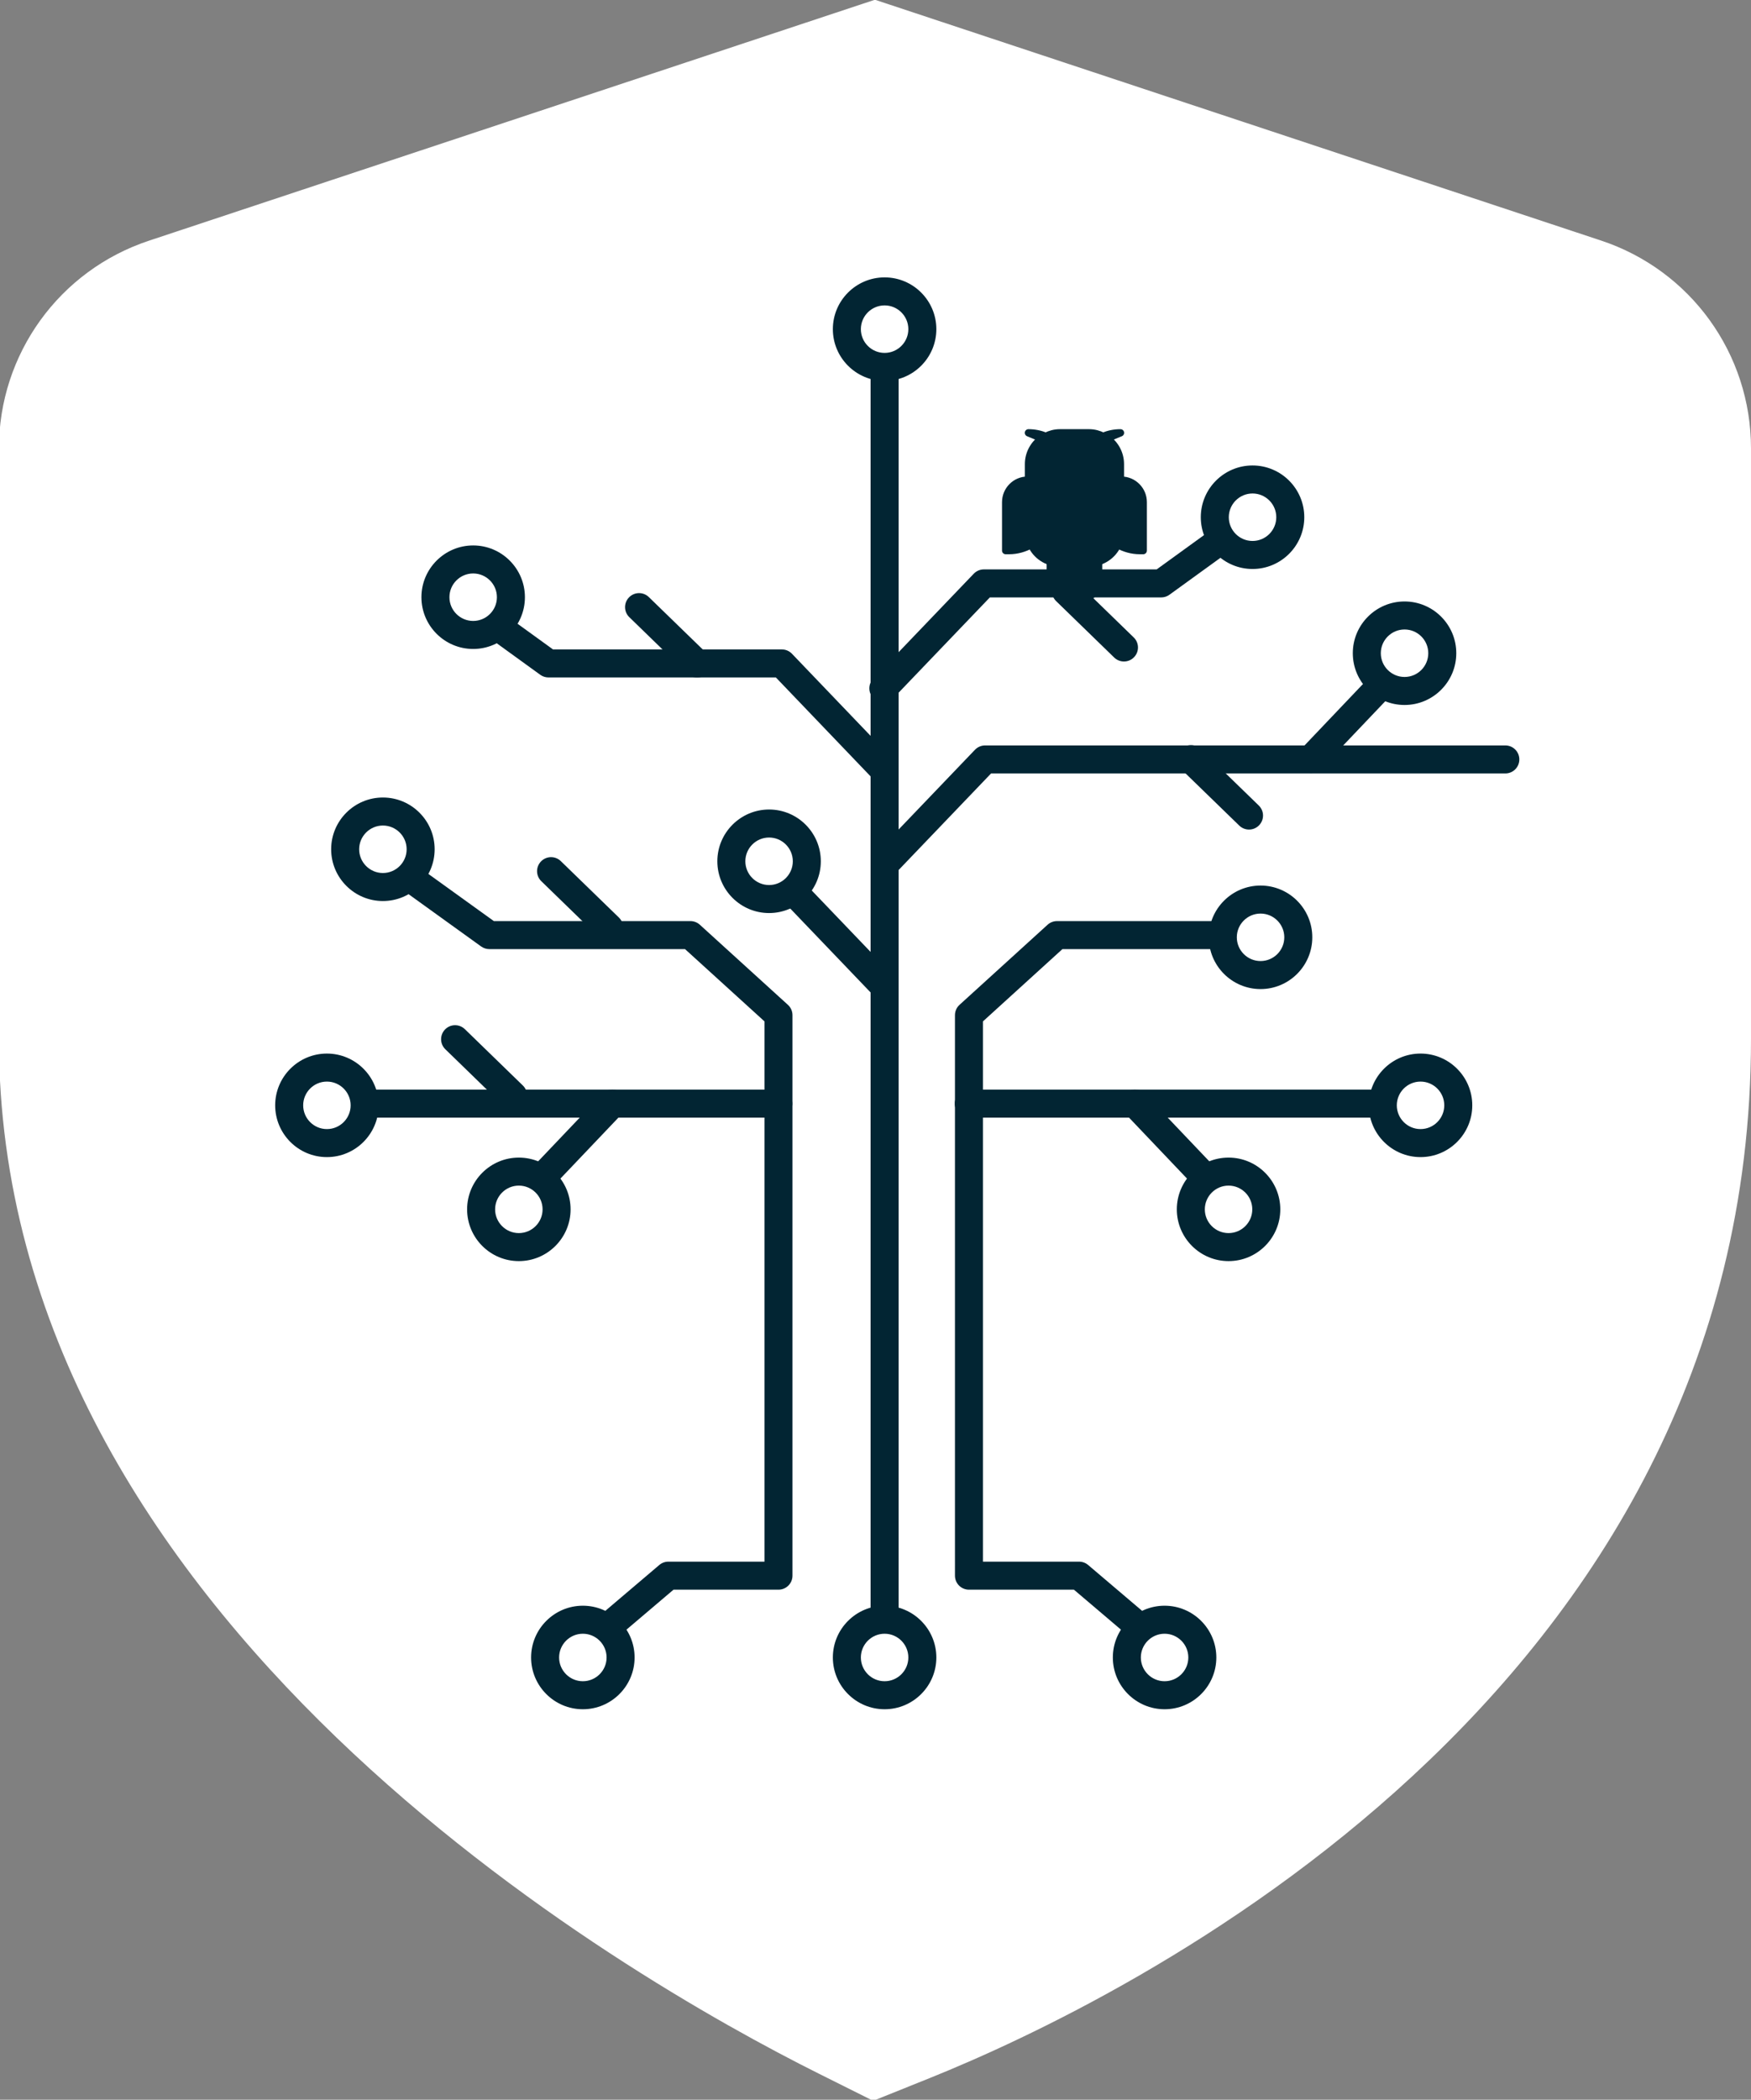 <?xml version="1.0" encoding="UTF-8" standalone="no"?>
<!-- Created with Inkscape (http://www.inkscape.org/) -->

<svg
   width="37.805mm"
   height="45.315mm"
   viewBox="0 0 37.805 45.315"
   version="1.1"
   id="svg1"
   xmlns:inkscape="http://www.inkscape.org/namespaces/inkscape"
   xmlns:sodipodi="http://sodipodi.sourceforge.net/DTD/sodipodi-0.dtd"
   xmlns="http://www.w3.org/2000/svg"
   xmlns:svg="http://www.w3.org/2000/svg">
  <rect x="0" y="0" width="37.805" height="45.315" fill="#808080" stroke="none"/>
  <sodipodi:namedview
     id="namedview1"
     pagecolor="#ffffff"
     bordercolor="#000000"
     borderopacity="0.25"
     inkscape:showpageshadow="2"
     inkscape:pageopacity="0.0"
     inkscape:pagecheckerboard="0"
     inkscape:deskcolor="#d1d1d1"
     inkscape:document-units="mm" />
  <defs
     id="defs1">
    <clipPath
       clipPathUnits="userSpaceOnUse"
       id="clipPath869">
      <path
         d="M 0,950 H 666 V 0 H 0 Z"
         transform="translate(-386.581,-693.017)"
         id="path869" />
    </clipPath>
    <clipPath
       clipPathUnits="userSpaceOnUse"
       id="clipPath871">
      <path
         d="M 0,950 H 666 V 0 H 0 Z"
         transform="translate(-349.496,-619.773)"
         id="path871" />
    </clipPath>
    <clipPath
       clipPathUnits="userSpaceOnUse"
       id="clipPath873">
      <path
         d="M 0,950 H 666 V 0 H 0 Z"
         transform="translate(-354.258,-663.113)"
         id="path873" />
    </clipPath>
    <clipPath
       clipPathUnits="userSpaceOnUse"
       id="clipPath875">
      <path
         d="M 0,950 H 666 V 0 H 0 Z"
         transform="translate(-356.566,-664.565)"
         id="path875" />
    </clipPath>
    <clipPath
       clipPathUnits="userSpaceOnUse"
       id="clipPath877">
      <path
         d="M 0,950 H 666 V 0 H 0 Z"
         transform="translate(-366.14,-652.082)"
         id="path877" />
    </clipPath>
    <clipPath
       clipPathUnits="userSpaceOnUse"
       id="clipPath879">
      <path
         d="M 0,950 H 666 V 0 H 0 Z"
         transform="translate(-364.049,-652.833)"
         id="path879" />
    </clipPath>
    <clipPath
       clipPathUnits="userSpaceOnUse"
       id="clipPath881">
      <path
         d="M 0,950 H 666 V 0 H 0 Z"
         transform="translate(-366.356,-654.285)"
         id="path881" />
    </clipPath>
    <clipPath
       clipPathUnits="userSpaceOnUse"
       id="clipPath883">
      <path
         d="M 0,950 H 666 V 0 H 0 Z"
         transform="translate(-354.258,-646.434)"
         id="path883" />
    </clipPath>
    <clipPath
       clipPathUnits="userSpaceOnUse"
       id="clipPath885">
      <path
         d="M 0,950 H 666 V 0 H 0 Z"
         transform="translate(-352.3,-646.469)"
         id="path885" />
    </clipPath>
    <clipPath
       clipPathUnits="userSpaceOnUse"
       id="clipPath887">
      <path
         d="M 0,950 H 666 V 0 H 0 Z"
         transform="translate(-354.608,-647.921)"
         id="path887" />
    </clipPath>
    <clipPath
       clipPathUnits="userSpaceOnUse"
       id="clipPath889">
      <path
         d="M 0,950 H 666 V 0 H 0 Z"
         transform="translate(-359.652,-673.165)"
         id="path889" />
    </clipPath>
    <clipPath
       clipPathUnits="userSpaceOnUse"
       id="clipPath891">
      <path
         d="M 0,950 H 666 V 0 H 0 Z"
         transform="translate(-363.07,-680.491)"
         id="path891" />
    </clipPath>
    <clipPath
       clipPathUnits="userSpaceOnUse"
       id="clipPath893">
      <path
         d="M 0,950 H 666 V 0 H 0 Z"
         transform="translate(-365.378,-681.943)"
         id="path893" />
    </clipPath>
    <clipPath
       clipPathUnits="userSpaceOnUse"
       id="clipPath895">
      <path
         d="M 0,950 H 666 V 0 H 0 Z"
         transform="translate(-348.384,-619.056)"
         id="path895" />
    </clipPath>
    <clipPath
       clipPathUnits="userSpaceOnUse"
       id="clipPath897">
      <path
         d="M 0,950 H 666 V 0 H 0 Z"
         transform="translate(-350.692,-620.508)"
         id="path897" />
    </clipPath>
    <clipPath
       clipPathUnits="userSpaceOnUse"
       id="clipPath899">
      <path
         d="M 0,950 H 666 V 0 H 0 Z"
         transform="translate(-316.286,-619.773)"
         id="path899" />
    </clipPath>
    <clipPath
       clipPathUnits="userSpaceOnUse"
       id="clipPath901">
      <path
         d="M 0,950 H 666 V 0 H 0 Z"
         transform="translate(-305.16,-668.498)"
         id="path901" />
    </clipPath>
    <clipPath
       clipPathUnits="userSpaceOnUse"
       id="clipPath903">
      <path
         d="M 0,950 H 666 V 0 H 0 Z"
         transform="translate(-302.852,-669.949)"
         id="path903" />
    </clipPath>
    <clipPath
       clipPathUnits="userSpaceOnUse"
       id="clipPath905">
      <path
         d="M 0,950 H 666 V 0 H 0 Z"
         transform="translate(-327.055,-652.082)"
         id="path905" />
    </clipPath>
    <clipPath
       clipPathUnits="userSpaceOnUse"
       id="clipPath907">
      <path
         d="M 0,950 H 666 V 0 H 0 Z"
         transform="translate(-301.733,-652.833)"
         id="path907" />
    </clipPath>
    <clipPath
       clipPathUnits="userSpaceOnUse"
       id="clipPath909">
      <path
         d="M 0,950 H 666 V 0 H 0 Z"
         transform="translate(-299.425,-654.285)"
         id="path909" />
    </clipPath>
    <clipPath
       clipPathUnits="userSpaceOnUse"
       id="clipPath911">
      <path
         d="M 0,950 H 666 V 0 H 0 Z"
         transform="translate(-311.524,-646.434)"
         id="path911" />
    </clipPath>
    <clipPath
       clipPathUnits="userSpaceOnUse"
       id="clipPath913">
      <path
         d="M 0,950 H 666 V 0 H 0 Z"
         transform="translate(-313.482,-646.469)"
         id="path913" />
    </clipPath>
    <clipPath
       clipPathUnits="userSpaceOnUse"
       id="clipPath915">
      <path
         d="M 0,950 H 666 V 0 H 0 Z"
         transform="translate(-311.173,-647.921)"
         id="path915" />
    </clipPath>
    <clipPath
       clipPathUnits="userSpaceOnUse"
       id="clipPath917">
      <path
         d="M 0,950 H 666 V 0 H 0 Z"
         transform="translate(-317.398,-619.056)"
         id="path917" />
    </clipPath>
    <clipPath
       clipPathUnits="userSpaceOnUse"
       id="clipPath919">
      <path
         d="M 0,950 H 666 V 0 H 0 Z"
         transform="translate(-315.09,-620.508)"
         id="path919" />
    </clipPath>
    <clipPath
       clipPathUnits="userSpaceOnUse"
       id="clipPath921">
      <path
         d="M 0,950 H 666 V 0 H 0 Z"
         transform="translate(-333.559,-666.715)"
         id="path921" />
    </clipPath>
    <clipPath
       clipPathUnits="userSpaceOnUse"
       id="clipPath923">
      <path
         d="M 0,950 H 666 V 0 H 0 Z"
         transform="translate(-333.481,-677.485)"
         id="path923" />
    </clipPath>
    <clipPath
       clipPathUnits="userSpaceOnUse"
       id="clipPath925">
      <path
         d="M 0,950 H 666 V 0 H 0 Z"
         transform="translate(-355.86,-669.704)"
         id="path925" />
    </clipPath>
    <clipPath
       clipPathUnits="userSpaceOnUse"
       id="clipPath927">
      <path
         d="M 0,950 H 666 V 0 H 0 Z"
         transform="translate(-322.082,-679.005)"
         id="path927" />
    </clipPath>
    <clipPath
       clipPathUnits="userSpaceOnUse"
       id="clipPath929">
      <path
         d="M 0,950 H 666 V 0 H 0 Z"
         transform="translate(-348.206,-679.985)"
         id="path929" />
    </clipPath>
    <clipPath
       clipPathUnits="userSpaceOnUse"
       id="clipPath931">
      <path
         d="M 0,950 H 666 V 0 H 0 Z"
         transform="translate(-310.823,-652.571)"
         id="path931" />
    </clipPath>
    <clipPath
       clipPathUnits="userSpaceOnUse"
       id="clipPath933">
      <path
         d="M 0,950 H 666 V 0 H 0 Z"
         transform="translate(-316.697,-662.851)"
         id="path933" />
    </clipPath>
    <clipPath
       clipPathUnits="userSpaceOnUse"
       id="clipPath935">
      <path
         d="M 0,950 H 666 V 0 H 0 Z"
         transform="translate(-353.768,-688.813)"
         id="path935" />
    </clipPath>
    <clipPath
       clipPathUnits="userSpaceOnUse"
       id="clipPath937">
      <path
         d="M 0,950 H 666 V 0 H 0 Z"
         transform="translate(-356.077,-690.264)"
         id="path937" />
    </clipPath>
    <clipPath
       clipPathUnits="userSpaceOnUse"
       id="clipPath939">
      <path
         d="M 0,950 H 666 V 0 H 0 Z"
         transform="translate(-333.419,-672.589)"
         id="path939" />
    </clipPath>
    <clipPath
       clipPathUnits="userSpaceOnUse"
       id="clipPath941">
      <path
         d="M 0,950 H 666 V 0 H 0 Z"
         transform="translate(-333.419,-659.372)"
         id="path941" />
    </clipPath>
    <clipPath
       clipPathUnits="userSpaceOnUse"
       id="clipPath943">
      <path
         d="M 0,950 H 666 V 0 H 0 Z"
         transform="translate(-310.684,-683.918)"
         id="path943" />
    </clipPath>
    <clipPath
       clipPathUnits="userSpaceOnUse"
       id="clipPath945">
      <path
         d="M 0,950 H 666 V 0 H 0 Z"
         transform="translate(-308.376,-685.369)"
         id="path945" />
    </clipPath>
    <clipPath
       clipPathUnits="userSpaceOnUse"
       id="clipPath947">
      <path
         d="M 0,950 H 666 V 0 H 0 Z"
         transform="translate(-328.796,-667.764)"
         id="path947" />
    </clipPath>
    <clipPath
       clipPathUnits="userSpaceOnUse"
       id="clipPath949">
      <path
         d="M 0,950 H 666 V 0 H 0 Z"
         transform="translate(-326.489,-669.215)"
         id="path949" />
    </clipPath>
    <clipPath
       clipPathUnits="userSpaceOnUse"
       id="clipPath951">
      <path
         d="M 0,950 H 666 V 0 H 0 Z"
         transform="translate(-333.559,-617.816)"
         id="path951" />
    </clipPath>
    <clipPath
       clipPathUnits="userSpaceOnUse"
       id="clipPath953">
      <path
         d="M 0,950 H 666 V 0 H 0 Z"
         transform="translate(-331.25,-619.056)"
         id="path953" />
    </clipPath>
    <clipPath
       clipPathUnits="userSpaceOnUse"
       id="clipPath955">
      <path
         d="M 0,950 H 666 V 0 H 0 Z"
         transform="translate(-333.559,-620.508)"
         id="path955" />
    </clipPath>
    <clipPath
       clipPathUnits="userSpaceOnUse"
       id="clipPath957">
      <path
         d="M 0,950 H 666 V 0 H 0 Z"
         transform="translate(-331.25,-700.317)"
         id="path957" />
    </clipPath>
    <clipPath
       clipPathUnits="userSpaceOnUse"
       id="clipPath959">
      <path
         d="M 0,950 H 666 V 0 H 0 Z"
         transform="translate(-333.559,-701.769)"
         id="path959" />
    </clipPath>
    <clipPath
       clipPathUnits="userSpaceOnUse"
       id="clipPath961">
      <path
         d="M 0,950 H 666 V 0 H 0 Z"
         transform="translate(-343.988,-689.859)"
         id="path961" />
    </clipPath>
    <clipPath
       clipPathUnits="userSpaceOnUse"
       id="clipPath963">
      <path
         d="M 0,950 H 666 V 0 H 0 Z"
         transform="translate(-343.988,-689.859)"
         id="path963" />
    </clipPath>
    <clipPath
       clipPathUnits="userSpaceOnUse"
       id="clipPath965">
      <path
         d="M 0,950 H 666 V 0 H 0 Z"
         transform="translate(-343.698,-685.958)"
         id="path965" />
    </clipPath>
  </defs>
  <g
     inkscape:label="Capa 1"
     inkscape:groupmode="layer"
     id="layer1"
     transform="translate(-90.223,-113.506)">
    <path
       id="path868"
       d="m 0,0 v -36.105 c 0,-40.172 -38.43,-58.771 -50.208,-63.513 l -3.483,-1.399 -3.349,1.672 c -11.762,5.878 -50.123,27.8 -50.123,63.235 v 36.099 c 0,5.782 3.687,10.894 9.179,12.716 l 44.4,14.73 44.405,-14.72 C -3.687,10.899 0,5.792 0,0.005 Z"
       style="fill:#ffffff;fill-opacity:1;fill-rule:nonzero;stroke:none"
       transform="matrix(0.353,0,0,-0.353,128.028,123.185)"
       clip-path="url(#clipPath869)" />
    <path
       id="path870"
       d="M 0,0 C -0.196,0 -0.394,0.067 -0.555,0.204 L -4.35,3.427 h -6.419 c -0.474,0 -0.857,0.383 -0.857,0.857 V 38.55 c 0,0.242 0.101,0.472 0.281,0.634 l 5.384,4.895 c 0.158,0.143 0.363,0.223 0.576,0.223 H 6.914 c 0.474,0 0.857,-0.384 0.857,-0.857 0,-0.473 -0.383,-0.856 -0.857,-0.856 H -5.054 L -9.913,38.171 V 5.14 h 5.878 c 0.202,0 0.4,-0.072 0.554,-0.203 L 0.555,1.509 C 0.915,1.203 0.959,0.662 0.653,0.302 0.483,0.102 0.242,0 0,0"
       style="fill:#022533;fill-opacity:1;fill-rule:nonzero;stroke:none"
       transform="matrix(0.353,0,0,-0.353,114.945,149.023)"
       clip-path="url(#clipPath871)" />
    <path
       id="path872"
       d="m 0,0 c 0,-1.275 1.033,-2.308 2.308,-2.308 1.275,0 2.308,1.033 2.308,2.308 0,1.275 -1.033,2.308 -2.308,2.308 C 1.033,2.308 0,1.275 0,0"
       style="fill:#ffffff;fill-opacity:1;fill-rule:nonzero;stroke:none"
       transform="matrix(0.353,0,0,-0.353,116.625,133.734)"
       clip-path="url(#clipPath873)" />
    <path
       id="path874"
       d="m 0,0 c -0.8,0 -1.452,-0.651 -1.452,-1.451 0,-0.801 0.652,-1.452 1.452,-1.452 0.8,0 1.452,0.651 1.452,1.452 C 1.452,-0.651 0.8,0 0,0 m 0,-4.616 c -1.745,0 -3.165,1.42 -3.165,3.165 0,1.745 1.42,3.164 3.165,3.164 1.745,0 3.165,-1.419 3.165,-3.164 0,-1.745 -1.42,-3.165 -3.165,-3.165"
       style="fill:#022533;fill-opacity:1;fill-rule:nonzero;stroke:none"
       transform="matrix(0.353,0,0,-0.353,117.439,133.222)"
       clip-path="url(#clipPath875)" />
    <path
       id="path876"
       d="m 0,0 h -27.413 c -0.474,0 -0.856,0.383 -0.856,0.857 0,0.473 0.382,0.856 0.856,0.856 H 0 C 0.474,1.713 0.857,1.33 0.857,0.857 0.857,0.383 0.474,0 0,0"
       style="fill:#022533;fill-opacity:1;fill-rule:nonzero;stroke:none"
       transform="matrix(0.353,0,0,-0.353,120.816,137.626)"
       clip-path="url(#clipPath877)" />
    <path
       id="path878"
       d="m 0,0 c 0,-1.275 1.033,-2.308 2.308,-2.308 1.275,0 2.308,1.033 2.308,2.308 0,1.275 -1.033,2.308 -2.308,2.308 C 1.033,2.308 0,1.275 0,0"
       style="fill:#ffffff;fill-opacity:1;fill-rule:nonzero;stroke:none"
       transform="matrix(0.353,0,0,-0.353,120.079,137.361)"
       clip-path="url(#clipPath879)" />
    <path
       id="path880"
       d="m 0,0 c -0.8,0 -1.451,-0.651 -1.451,-1.452 0,-0.8 0.651,-1.452 1.451,-1.452 0.8,0 1.452,0.652 1.452,1.452 C 1.452,-0.651 0.8,0 0,0 m 0,-4.617 c -1.745,0 -3.164,1.42 -3.164,3.165 0,1.745 1.419,3.165 3.164,3.165 1.745,0 3.165,-1.42 3.165,-3.165 0,-1.745 -1.42,-3.165 -3.165,-3.165"
       style="fill:#022533;fill-opacity:1;fill-rule:nonzero;stroke:none"
       transform="matrix(0.353,0,0,-0.353,120.893,136.848)"
       clip-path="url(#clipPath881)" />
    <path
       id="path882"
       d="m 0,0 c -0.226,0 -0.452,0.089 -0.621,0.266 l -5.375,5.648 c -0.326,0.342 -0.312,0.885 0.03,1.21 0.343,0.326 0.885,0.314 1.212,-0.029 L 0.621,1.447 C 0.947,1.105 0.933,0.562 0.591,0.236 0.425,0.078 0.212,0 0,0"
       style="fill:#022533;fill-opacity:1;fill-rule:nonzero;stroke:none"
       transform="matrix(0.353,0,0,-0.353,116.625,139.618)"
       clip-path="url(#clipPath883)" />
    <path
       id="path884"
       d="m 0,0 c 0,-1.275 1.033,-2.308 2.308,-2.308 1.275,0 2.308,1.033 2.308,2.308 0,1.275 -1.033,2.308 -2.308,2.308 C 1.033,2.308 0,1.275 0,0"
       style="fill:#ffffff;fill-opacity:1;fill-rule:nonzero;stroke:none"
       transform="matrix(0.353,0,0,-0.353,115.934,139.606)"
       clip-path="url(#clipPath885)" />
    <path
       id="path886"
       d="m 0,0 c -0.8,0 -1.451,-0.651 -1.451,-1.452 0,-0.8 0.651,-1.451 1.451,-1.451 0.8,0 1.452,0.651 1.452,1.451 C 1.452,-0.651 0.8,0 0,0 m 0,-4.616 c -1.745,0 -3.164,1.419 -3.164,3.164 0,1.745 1.419,3.165 3.164,3.165 1.745,0 3.165,-1.42 3.165,-3.165 0,-1.745 -1.42,-3.164 -3.165,-3.164"
       style="fill:#022533;fill-opacity:1;fill-rule:nonzero;stroke:none"
       transform="matrix(0.353,0,0,-0.353,116.748,139.093)"
       clip-path="url(#clipPath887)" />
    <path
       id="path888"
       d="m 0,0 c -0.212,0 -0.425,0.078 -0.591,0.236 -0.342,0.326 -0.356,0.869 -0.03,1.211 L 4.754,7.095 C 5.082,7.438 5.621,7.45 5.966,7.125 6.308,6.799 6.322,6.257 5.996,5.914 L 0.621,0.266 C 0.452,0.089 0.226,0 0,0"
       style="fill:#022533;fill-opacity:1;fill-rule:nonzero;stroke:none"
       transform="matrix(0.353,0,0,-0.353,118.528,130.188)"
       clip-path="url(#clipPath889)" />
    <path
       id="path890"
       d="M 0,0 C 0,1.275 1.033,2.308 2.308,2.308 3.583,2.308 4.616,1.275 4.616,0 4.616,-1.275 3.583,-2.308 2.308,-2.308 1.033,-2.308 0,-1.275 0,0"
       style="fill:#ffffff;fill-opacity:1;fill-rule:nonzero;stroke:none"
       transform="matrix(0.353,0,0,-0.353,119.733,127.603)"
       clip-path="url(#clipPath891)" />
    <path
       id="path892"
       d="m 0,0 c -0.8,0 -1.452,-0.651 -1.452,-1.451 0,-0.801 0.652,-1.452 1.452,-1.452 0.8,0 1.451,0.651 1.451,1.452 C 1.451,-0.651 0.8,0 0,0 m 0,-4.616 c -1.745,0 -3.165,1.42 -3.165,3.165 0,1.745 1.42,3.164 3.165,3.164 1.745,0 3.164,-1.419 3.164,-3.164 0,-1.745 -1.419,-3.165 -3.164,-3.165"
       style="fill:#022533;fill-opacity:1;fill-rule:nonzero;stroke:none"
       transform="matrix(0.353,0,0,-0.353,120.548,127.091)"
       clip-path="url(#clipPath893)" />
    <path
       id="path894"
       d="m 0,0 c 0,-1.275 1.033,-2.308 2.308,-2.308 1.275,0 2.308,1.033 2.308,2.308 0,1.275 -1.033,2.308 -2.308,2.308 C 1.033,2.308 0,1.275 0,0"
       style="fill:#ffffff;fill-opacity:1;fill-rule:nonzero;stroke:none"
       transform="matrix(0.353,0,0,-0.353,114.552,149.276)"
       clip-path="url(#clipPath895)" />
    <path
       id="path896"
       d="m 0,0 c -0.8,0 -1.452,-0.652 -1.452,-1.452 0,-0.8 0.652,-1.452 1.452,-1.452 0.8,0 1.452,0.652 1.452,1.452 C 1.452,-0.652 0.8,0 0,0 m 0,-4.617 c -1.745,0 -3.165,1.42 -3.165,3.165 0,1.745 1.42,3.165 3.165,3.165 1.745,0 3.165,-1.42 3.165,-3.165 0,-1.745 -1.42,-3.165 -3.165,-3.165"
       style="fill:#022533;fill-opacity:1;fill-rule:nonzero;stroke:none"
       transform="matrix(0.353,0,0,-0.353,115.367,148.764)"
       clip-path="url(#clipPath897)" />
    <path
       id="path898"
       d="m 0,0 c -0.242,0 -0.483,0.102 -0.653,0.302 -0.306,0.36 -0.262,0.901 0.098,1.207 L 3.481,4.937 C 3.635,5.068 3.833,5.14 4.035,5.14 H 9.913 V 38.171 L 5.054,42.589 H -6.914 c -0.179,0 -0.355,0.056 -0.501,0.161 l -6.166,4.44 c -0.384,0.277 -0.472,0.812 -0.195,1.196 0.276,0.382 0.811,0.472 1.195,0.194 l 5.943,-4.278 H 5.385 c 0.213,0 0.418,-0.08 0.576,-0.223 l 5.384,-4.895 c 0.18,-0.162 0.281,-0.392 0.281,-0.634 V 4.284 c 0,-0.474 -0.383,-0.857 -0.857,-0.857 L 4.35,3.427 0.555,0.204 C 0.394,0.067 0.196,0 0,0"
       style="fill:#022533;fill-opacity:1;fill-rule:nonzero;stroke:none"
       transform="matrix(0.353,0,0,-0.353,103.229,149.023)"
       clip-path="url(#clipPath899)" />
    <path
       id="path900"
       d="m 0,0 c 0,-1.275 -1.033,-2.308 -2.308,-2.308 -1.275,0 -2.308,1.033 -2.308,2.308 0,1.275 1.033,2.308 2.308,2.308 C -1.033,2.308 0,1.275 0,0"
       style="fill:#ffffff;fill-opacity:1;fill-rule:nonzero;stroke:none"
       transform="matrix(0.353,0,0,-0.353,99.304,131.834)"
       clip-path="url(#clipPath901)" />
    <path
       id="path902"
       d="m 0,0 c -0.8,0 -1.452,-0.651 -1.452,-1.451 0,-0.801 0.652,-1.452 1.452,-1.452 0.8,0 1.452,0.651 1.452,1.452 C 1.452,-0.651 0.8,0 0,0 m 0,-4.616 c -1.745,0 -3.165,1.42 -3.165,3.165 0,1.745 1.42,3.164 3.165,3.164 1.745,0 3.165,-1.419 3.165,-3.164 0,-1.745 -1.42,-3.165 -3.165,-3.165"
       style="fill:#022533;fill-opacity:1;fill-rule:nonzero;stroke:none"
       transform="matrix(0.353,0,0,-0.353,98.49,131.322)"
       clip-path="url(#clipPath903)" />
    <path
       id="path904"
       d="m 0,0 h -27.413 c -0.474,0 -0.856,0.383 -0.856,0.857 0,0.473 0.382,0.856 0.856,0.856 H 0 C 0.474,1.713 0.857,1.33 0.857,0.857 0.857,0.383 0.474,0 0,0"
       style="fill:#022533;fill-opacity:1;fill-rule:nonzero;stroke:none"
       transform="matrix(0.353,0,0,-0.353,107.028,137.626)"
       clip-path="url(#clipPath905)" />
    <path
       id="path906"
       d="m 0,0 c 0,-1.275 -1.033,-2.308 -2.308,-2.308 -1.275,0 -2.308,1.033 -2.308,2.308 0,1.275 1.033,2.308 2.308,2.308 C -1.033,2.308 0,1.275 0,0"
       style="fill:#ffffff;fill-opacity:1;fill-rule:nonzero;stroke:none"
       transform="matrix(0.353,0,0,-0.353,98.095,137.361)"
       clip-path="url(#clipPath907)" />
    <path
       id="path908"
       d="m 0,0 c -0.8,0 -1.451,-0.651 -1.451,-1.452 0,-0.8 0.651,-1.452 1.451,-1.452 0.8,0 1.452,0.652 1.452,1.452 C 1.452,-0.651 0.8,0 0,0 m 0,-4.617 c -1.745,0 -3.164,1.42 -3.164,3.165 0,1.745 1.419,3.165 3.164,3.165 1.745,0 3.165,-1.42 3.165,-3.165 0,-1.745 -1.42,-3.165 -3.165,-3.165"
       style="fill:#022533;fill-opacity:1;fill-rule:nonzero;stroke:none"
       transform="matrix(0.353,0,0,-0.353,97.281,136.848)"
       clip-path="url(#clipPath909)" />
    <path
       id="path910"
       d="m 0,0 c -0.212,0 -0.425,0.078 -0.591,0.236 -0.342,0.326 -0.356,0.869 -0.03,1.211 L 4.754,7.095 C 5.082,7.438 5.623,7.45 5.966,7.124 6.308,6.799 6.322,6.256 5.996,5.914 L 0.621,0.266 C 0.452,0.089 0.226,0 0,0"
       style="fill:#022533;fill-opacity:1;fill-rule:nonzero;stroke:none"
       transform="matrix(0.353,0,0,-0.353,101.549,139.618)"
       clip-path="url(#clipPath911)" />
    <path
       id="path912"
       d="m 0,0 c 0,-1.275 -1.033,-2.308 -2.308,-2.308 -1.275,0 -2.308,1.033 -2.308,2.308 0,1.275 1.033,2.308 2.308,2.308 C -1.033,2.308 0,1.275 0,0"
       style="fill:#ffffff;fill-opacity:1;fill-rule:nonzero;stroke:none"
       transform="matrix(0.353,0,0,-0.353,102.24,139.606)"
       clip-path="url(#clipPath913)" />
    <path
       id="path914"
       d="m 0,0 c -0.8,0 -1.451,-0.651 -1.451,-1.452 0,-0.8 0.651,-1.451 1.451,-1.451 0.8,0 1.452,0.651 1.452,1.451 C 1.452,-0.651 0.8,0 0,0 m 0,-4.616 c -1.745,0 -3.164,1.419 -3.164,3.164 0,1.745 1.419,3.165 3.164,3.165 1.745,0 3.165,-1.42 3.165,-3.165 0,-1.745 -1.42,-3.164 -3.165,-3.164"
       style="fill:#022533;fill-opacity:1;fill-rule:nonzero;stroke:none"
       transform="matrix(0.353,0,0,-0.353,101.425,139.093)"
       clip-path="url(#clipPath915)" />
    <path
       id="path916"
       d="m 0,0 c 0,-1.275 -1.033,-2.308 -2.308,-2.308 -1.275,0 -2.308,1.033 -2.308,2.308 0,1.275 1.033,2.308 2.308,2.308 C -1.033,2.308 0,1.275 0,0"
       style="fill:#ffffff;fill-opacity:1;fill-rule:nonzero;stroke:none"
       transform="matrix(0.353,0,0,-0.353,103.621,149.276)"
       clip-path="url(#clipPath917)" />
    <path
       id="path918"
       d="m 0,0 c -0.8,0 -1.452,-0.652 -1.452,-1.452 0,-0.8 0.652,-1.452 1.452,-1.452 0.8,0 1.452,0.652 1.452,1.452 C 1.452,-0.652 0.8,0 0,0 m 0,-4.617 c -1.745,0 -3.165,1.42 -3.165,3.165 0,1.745 1.42,3.165 3.165,3.165 1.745,0 3.165,-1.42 3.165,-3.165 0,-1.745 -1.42,-3.165 -3.165,-3.165"
       style="fill:#022533;fill-opacity:1;fill-rule:nonzero;stroke:none"
       transform="matrix(0.353,0,0,-0.353,102.807,148.764)"
       clip-path="url(#clipPath919)" />
    <path
       id="path920"
       d="m 0,0 c -0.213,0 -0.427,0.079 -0.593,0.238 -0.341,0.327 -0.353,0.87 -0.026,1.211 L 5.528,7.865 C 5.69,8.034 5.913,8.129 6.146,8.129 h 31.82 c 0.473,0 0.856,-0.383 0.856,-0.856 0,-0.473 -0.383,-0.857 -0.856,-0.857 L 6.512,6.416 0.619,0.264 C 0.45,0.089 0.225,0 0,0"
       style="fill:#022533;fill-opacity:1;fill-rule:nonzero;stroke:none"
       transform="matrix(0.353,0,0,-0.353,109.322,132.463)"
       clip-path="url(#clipPath921)" />
    <path
       id="path922"
       d="m 0,0 c -0.213,0 -0.427,0.079 -0.593,0.238 -0.341,0.327 -0.353,0.87 -0.026,1.211 l 6.148,6.416 c 0.162,0.169 0.385,0.264 0.618,0.264 h 10.57 l 3.558,2.576 c 0.383,0.277 0.917,0.191 1.196,-0.192 0.278,-0.383 0.191,-0.919 -0.192,-1.196 L 17.497,6.579 C 17.351,6.473 17.175,6.416 16.995,6.416 H 6.513 L 0.619,0.264 C 0.45,0.089 0.225,0 0,0"
       style="fill:#022533;fill-opacity:1;fill-rule:nonzero;stroke:none"
       transform="matrix(0.353,0,0,-0.353,109.295,128.664)"
       clip-path="url(#clipPath923)" />
    <path
       id="path924"
       d="M 0,0 C -0.215,0 -0.43,0.081 -0.596,0.242 L -4.147,3.69 c -0.341,0.329 -0.348,0.871 -0.018,1.211 0.328,0.339 0.871,0.347 1.21,0.018 L 0.596,1.471 C 0.937,1.141 0.944,0.599 0.614,0.26 0.447,0.087 0.223,0 0,0"
       style="fill:#022533;fill-opacity:1;fill-rule:nonzero;stroke:none"
       transform="matrix(0.353,0,0,-0.353,117.19,131.409)"
       clip-path="url(#clipPath925)" />
    <path
       id="path926"
       d="m 0,0 c -0.215,0 -0.43,0.081 -0.597,0.242 l -3.55,3.448 c -0.34,0.329 -0.347,0.872 -0.017,1.211 0.329,0.339 0.871,0.347 1.211,0.018 L 0.597,1.471 C 0.937,1.141 0.944,0.599 0.614,0.26 0.447,0.087 0.223,0 0,0"
       style="fill:#022533;fill-opacity:1;fill-rule:nonzero;stroke:none"
       transform="matrix(0.353,0,0,-0.353,105.274,128.128)"
       clip-path="url(#clipPath927)" />
    <path
       id="path928"
       d="m 0,0 c -0.215,0 -0.43,0.081 -0.597,0.242 l -3.55,3.448 c -0.34,0.329 -0.347,0.872 -0.017,1.211 0.329,0.34 0.871,0.346 1.211,0.018 L 0.597,1.471 C 0.937,1.141 0.944,0.599 0.614,0.26 0.447,0.087 0.223,0 0,0"
       style="fill:#022533;fill-opacity:1;fill-rule:nonzero;stroke:none"
       transform="matrix(0.353,0,0,-0.353,114.49,127.782)"
       clip-path="url(#clipPath929)" />
    <path
       id="path930"
       d="m 0,0 c -0.215,0 -0.43,0.081 -0.597,0.242 l -3.55,3.448 c -0.339,0.329 -0.347,0.872 -0.017,1.211 0.329,0.34 0.87,0.346 1.211,0.018 L 0.597,1.471 C 0.937,1.141 0.944,0.599 0.614,0.26 0.447,0.087 0.223,0 0,0"
       style="fill:#022533;fill-opacity:1;fill-rule:nonzero;stroke:none"
       transform="matrix(0.353,0,0,-0.353,101.302,137.453)"
       clip-path="url(#clipPath931)" />
    <path
       id="path932"
       d="m 0,0 c -0.215,0 -0.43,0.081 -0.596,0.242 l -3.55,3.447 c -0.34,0.33 -0.348,0.872 -0.018,1.211 0.329,0.34 0.872,0.347 1.21,0.018 L 0.596,1.471 C 0.937,1.141 0.944,0.599 0.614,0.26 0.447,0.087 0.223,0 0,0"
       style="fill:#022533;fill-opacity:1;fill-rule:nonzero;stroke:none"
       transform="matrix(0.353,0,0,-0.353,103.374,133.826)"
       clip-path="url(#clipPath933)" />
    <path
       id="path934"
       d="M 0,0 C 0,1.275 1.033,2.308 2.308,2.308 3.583,2.308 4.616,1.275 4.616,0 4.616,-1.275 3.583,-2.308 2.308,-2.308 1.033,-2.308 0,-1.275 0,0"
       style="fill:#ffffff;fill-opacity:1;fill-rule:nonzero;stroke:none"
       transform="matrix(0.353,0,0,-0.353,116.452,124.668)"
       clip-path="url(#clipPath935)" />
    <path
       id="path936"
       d="m 0,0 c -0.8,0 -1.452,-0.651 -1.452,-1.451 0,-0.801 0.652,-1.452 1.452,-1.452 0.8,0 1.452,0.651 1.452,1.452 C 1.452,-0.651 0.8,0 0,0 m 0,-4.616 c -1.745,0 -3.165,1.42 -3.165,3.165 0,1.745 1.42,3.164 3.165,3.164 1.745,0 3.165,-1.419 3.165,-3.164 0,-1.745 -1.42,-3.165 -3.165,-3.165"
       style="fill:#022533;fill-opacity:1;fill-rule:nonzero;stroke:none"
       transform="matrix(0.353,0,0,-0.353,117.266,124.156)"
       clip-path="url(#clipPath937)" />
    <path
       id="path938"
       d="m 0,0 c -0.225,0 -0.45,0.089 -0.619,0.264 l -5.893,6.152 h -13.909 c -0.18,0 -0.356,0.057 -0.502,0.163 l -3.783,2.739 c -0.383,0.277 -0.469,0.812 -0.191,1.196 0.278,0.383 0.813,0.469 1.196,0.191 l 3.558,-2.576 h 13.997 c 0.233,0 0.456,-0.095 0.618,-0.264 L 0.619,1.449 C 0.946,1.108 0.934,0.565 0.593,0.238 0.427,0.079 0.213,0 0,0"
       style="fill:#022533;fill-opacity:1;fill-rule:nonzero;stroke:none"
       transform="matrix(0.353,0,0,-0.353,109.273,130.391)"
       clip-path="url(#clipPath939)" />
    <path
       id="path940"
       d="M 0,0 C -0.225,0 -0.45,0.089 -0.619,0.264 L -6.765,6.68 c -0.327,0.341 -0.316,0.884 0.026,1.211 0.341,0.328 0.883,0.317 1.211,-0.026 L 0.619,1.449 C 0.946,1.108 0.934,0.565 0.593,0.238 0.427,0.079 0.213,0 0,0"
       style="fill:#022533;fill-opacity:1;fill-rule:nonzero;stroke:none"
       transform="matrix(0.353,0,0,-0.353,109.273,135.054)"
       clip-path="url(#clipPath941)" />
    <path
       id="path942"
       d="m 0,0 c 0,1.275 -1.033,2.308 -2.308,2.308 -1.275,0 -2.308,-1.033 -2.308,-2.308 0,-1.275 1.033,-2.308 2.308,-2.308 C -1.033,-2.308 0,-1.275 0,0"
       style="fill:#ffffff;fill-opacity:1;fill-rule:nonzero;stroke:none"
       transform="matrix(0.353,0,0,-0.353,101.253,126.395)"
       clip-path="url(#clipPath943)" />
    <path
       id="path944"
       d="m 0,0 c -0.8,0 -1.452,-0.651 -1.452,-1.452 0,-0.8 0.652,-1.451 1.452,-1.451 0.8,0 1.452,0.651 1.452,1.451 C 1.452,-0.651 0.8,0 0,0 m 0,-4.616 c -1.745,0 -3.165,1.419 -3.165,3.164 0,1.745 1.42,3.165 3.165,3.165 1.745,0 3.165,-1.42 3.165,-3.165 0,-1.745 -1.42,-3.164 -3.165,-3.164"
       style="fill:#022533;fill-opacity:1;fill-rule:nonzero;stroke:none"
       transform="matrix(0.353,0,0,-0.353,100.439,125.882)"
       clip-path="url(#clipPath945)" />
    <path
       id="path946"
       d="m 0,0 c 0,1.275 -1.033,2.308 -2.308,2.308 -1.275,0 -2.308,-1.033 -2.308,-2.308 0,-1.275 1.033,-2.308 2.308,-2.308 C -1.033,-2.308 0,-1.275 0,0"
       style="fill:#ffffff;fill-opacity:1;fill-rule:nonzero;stroke:none"
       transform="matrix(0.353,0,0,-0.353,107.642,132.093)"
       clip-path="url(#clipPath947)" />
    <path
       id="path948"
       d="m 0,0 c -0.8,0 -1.452,-0.651 -1.452,-1.452 0,-0.8 0.652,-1.452 1.452,-1.452 0.8,0 1.451,0.652 1.451,1.452 C 1.451,-0.651 0.8,0 0,0 m 0,-4.617 c -1.745,0 -3.165,1.42 -3.165,3.165 0,1.745 1.42,3.165 3.165,3.165 1.745,0 3.164,-1.42 3.164,-3.165 0,-1.745 -1.419,-3.165 -3.164,-3.165"
       style="fill:#022533;fill-opacity:1;fill-rule:nonzero;stroke:none"
       transform="matrix(0.353,0,0,-0.353,106.828,131.581)"
       clip-path="url(#clipPath949)" />
    <path
       id="path950"
       d="m 0,0 c -0.474,0 -0.857,0.383 -0.857,0.857 v 81.749 c 0,0.473 0.383,0.857 0.857,0.857 0.474,0 0.857,-0.384 0.857,-0.857 V 0.857 C 0.857,0.383 0.474,0 0,0"
       style="fill:#022533;fill-opacity:1;fill-rule:nonzero;stroke:none"
       transform="matrix(0.353,0,0,-0.353,109.322,149.714)"
       clip-path="url(#clipPath951)" />
    <path
       id="path952"
       d="m 0,0 c 0,-1.275 1.033,-2.308 2.308,-2.308 1.275,0 2.308,1.033 2.308,2.308 0,1.275 -1.033,2.308 -2.308,2.308 C 1.033,2.308 0,1.275 0,0"
       style="fill:#ffffff;fill-opacity:1;fill-rule:nonzero;stroke:none"
       transform="matrix(0.353,0,0,-0.353,108.508,149.276)"
       clip-path="url(#clipPath953)" />
    <path
       id="path954"
       d="m 0,0 c -0.8,0 -1.452,-0.652 -1.452,-1.452 0,-0.8 0.652,-1.452 1.452,-1.452 0.8,0 1.452,0.652 1.452,1.452 C 1.452,-0.652 0.8,0 0,0 m 0,-4.617 c -1.745,0 -3.165,1.42 -3.165,3.165 0,1.745 1.42,3.165 3.165,3.165 1.745,0 3.165,-1.42 3.165,-3.165 0,-1.745 -1.42,-3.165 -3.165,-3.165"
       style="fill:#022533;fill-opacity:1;fill-rule:nonzero;stroke:none"
       transform="matrix(0.353,0,0,-0.353,109.322,148.764)"
       clip-path="url(#clipPath955)" />
    <path
       id="path956"
       d="m 0,0 c 0,-1.275 1.033,-2.308 2.308,-2.308 1.275,0 2.308,1.033 2.308,2.308 0,1.275 -1.033,2.308 -2.308,2.308 C 1.033,2.308 0,1.275 0,0"
       style="fill:#ffffff;fill-opacity:1;fill-rule:nonzero;stroke:none"
       transform="matrix(0.353,0,0,-0.353,108.508,120.609)"
       clip-path="url(#clipPath957)" />
    <path
       id="path958"
       d="m 0,0 c -0.8,0 -1.452,-0.651 -1.452,-1.452 0,-0.8 0.652,-1.452 1.452,-1.452 0.8,0 1.452,0.652 1.452,1.452 C 1.452,-0.651 0.8,0 0,0 m 0,-4.617 c -1.745,0 -3.165,1.42 -3.165,3.165 0,1.745 1.42,3.165 3.165,3.165 1.745,0 3.165,-1.42 3.165,-3.165 0,-1.745 -1.42,-3.165 -3.165,-3.165"
       style="fill:#022533;fill-opacity:1;fill-rule:nonzero;stroke:none"
       transform="matrix(0.353,0,0,-0.353,109.322,120.097)"
       clip-path="url(#clipPath959)" />
    <path
       id="path960"
       d="M 0,0 V 0.138 C 0,0.213 -0.008,0.286 -0.022,0.357 H 2.396 C 2.382,0.286 2.374,0.213 2.374,0.138 V 0 Z M 4.049,1.22 H 3.996 V 2.2 c 0,0.651 -0.327,1.224 -0.824,1.57 L 4.001,4.113 C 3.625,4.113 3.267,4.036 2.939,3.902 2.681,4.032 2.393,4.113 2.083,4.113 H 0.291 c -0.31,0 -0.598,-0.081 -0.856,-0.211 -0.328,0.134 -0.686,0.211 -1.062,0.211 L -0.798,3.77 C -1.295,3.424 -1.622,2.851 -1.622,2.2 V 1.22 h -0.053 c -0.742,0 -1.344,-0.602 -1.344,-1.344 v -2.962 h 0.205 c 0.496,0 0.955,0.139 1.359,0.364 0.295,-0.657 0.952,-1.116 1.718,-1.116 h 1.848 c 0.766,0 1.423,0.459 1.718,1.116 0.404,-0.225 0.863,-0.364 1.359,-0.364 h 0.205 v 2.962 c 0,0.742 -0.602,1.344 -1.344,1.344"
       style="fill:#022533;fill-opacity:1;fill-rule:nonzero;stroke:none"
       transform="matrix(0.353,0,0,-0.353,113.002,124.299)"
       clip-path="url(#clipPath961)" />
    <path
       id="path962"
       d="M 0,0 V 0.138 C 0,0.213 -0.008,0.286 -0.022,0.357 H 2.396 C 2.382,0.286 2.374,0.213 2.374,0.138 V 0 Z M 4.049,1.22 H 3.996 V 2.2 c 0,0.651 -0.327,1.224 -0.824,1.57 L 4.001,4.113 C 3.625,4.113 3.267,4.036 2.939,3.902 2.681,4.032 2.393,4.113 2.083,4.113 H 0.291 c -0.31,0 -0.598,-0.081 -0.856,-0.211 -0.328,0.134 -0.686,0.211 -1.062,0.211 L -0.798,3.77 C -1.295,3.424 -1.622,2.851 -1.622,2.2 V 1.22 h -0.053 c -0.742,0 -1.344,-0.602 -1.344,-1.344 v -2.962 h 0.205 c 0.496,0 0.955,0.139 1.359,0.364 0.295,-0.657 0.952,-1.116 1.718,-1.116 h 1.848 c 0.766,0 1.423,0.459 1.718,1.116 0.404,-0.225 0.863,-0.364 1.359,-0.364 h 0.205 v 2.962 c 0,0.742 -0.602,1.344 -1.344,1.344 z"
       style="fill:none;stroke:#022533;stroke-width:0.448;stroke-linecap:round;stroke-linejoin:round;stroke-miterlimit:10;stroke-dasharray:none;stroke-opacity:1"
       transform="matrix(0.353,0,0,-0.353,113.002,124.299)"
       clip-path="url(#clipPath963)" />
    <path
       id="path964"
       d="m 0,0 v -1.038 c 0,-0.286 0.119,-0.563 0.339,-0.787 l 1.11,-1.133 1.147,1.127 c 0.232,0.228 0.358,0.513 0.358,0.807 V 0 Z"
       style="fill:#022533;fill-opacity:1;fill-rule:nonzero;stroke:#022533;stroke-width:0.448;stroke-linecap:round;stroke-linejoin:round;stroke-miterlimit:10;stroke-dasharray:none;stroke-opacity:1"
       transform="matrix(0.353,0,0,-0.353,112.899,125.675)"
       clip-path="url(#clipPath965)" />
  </g>
</svg>

